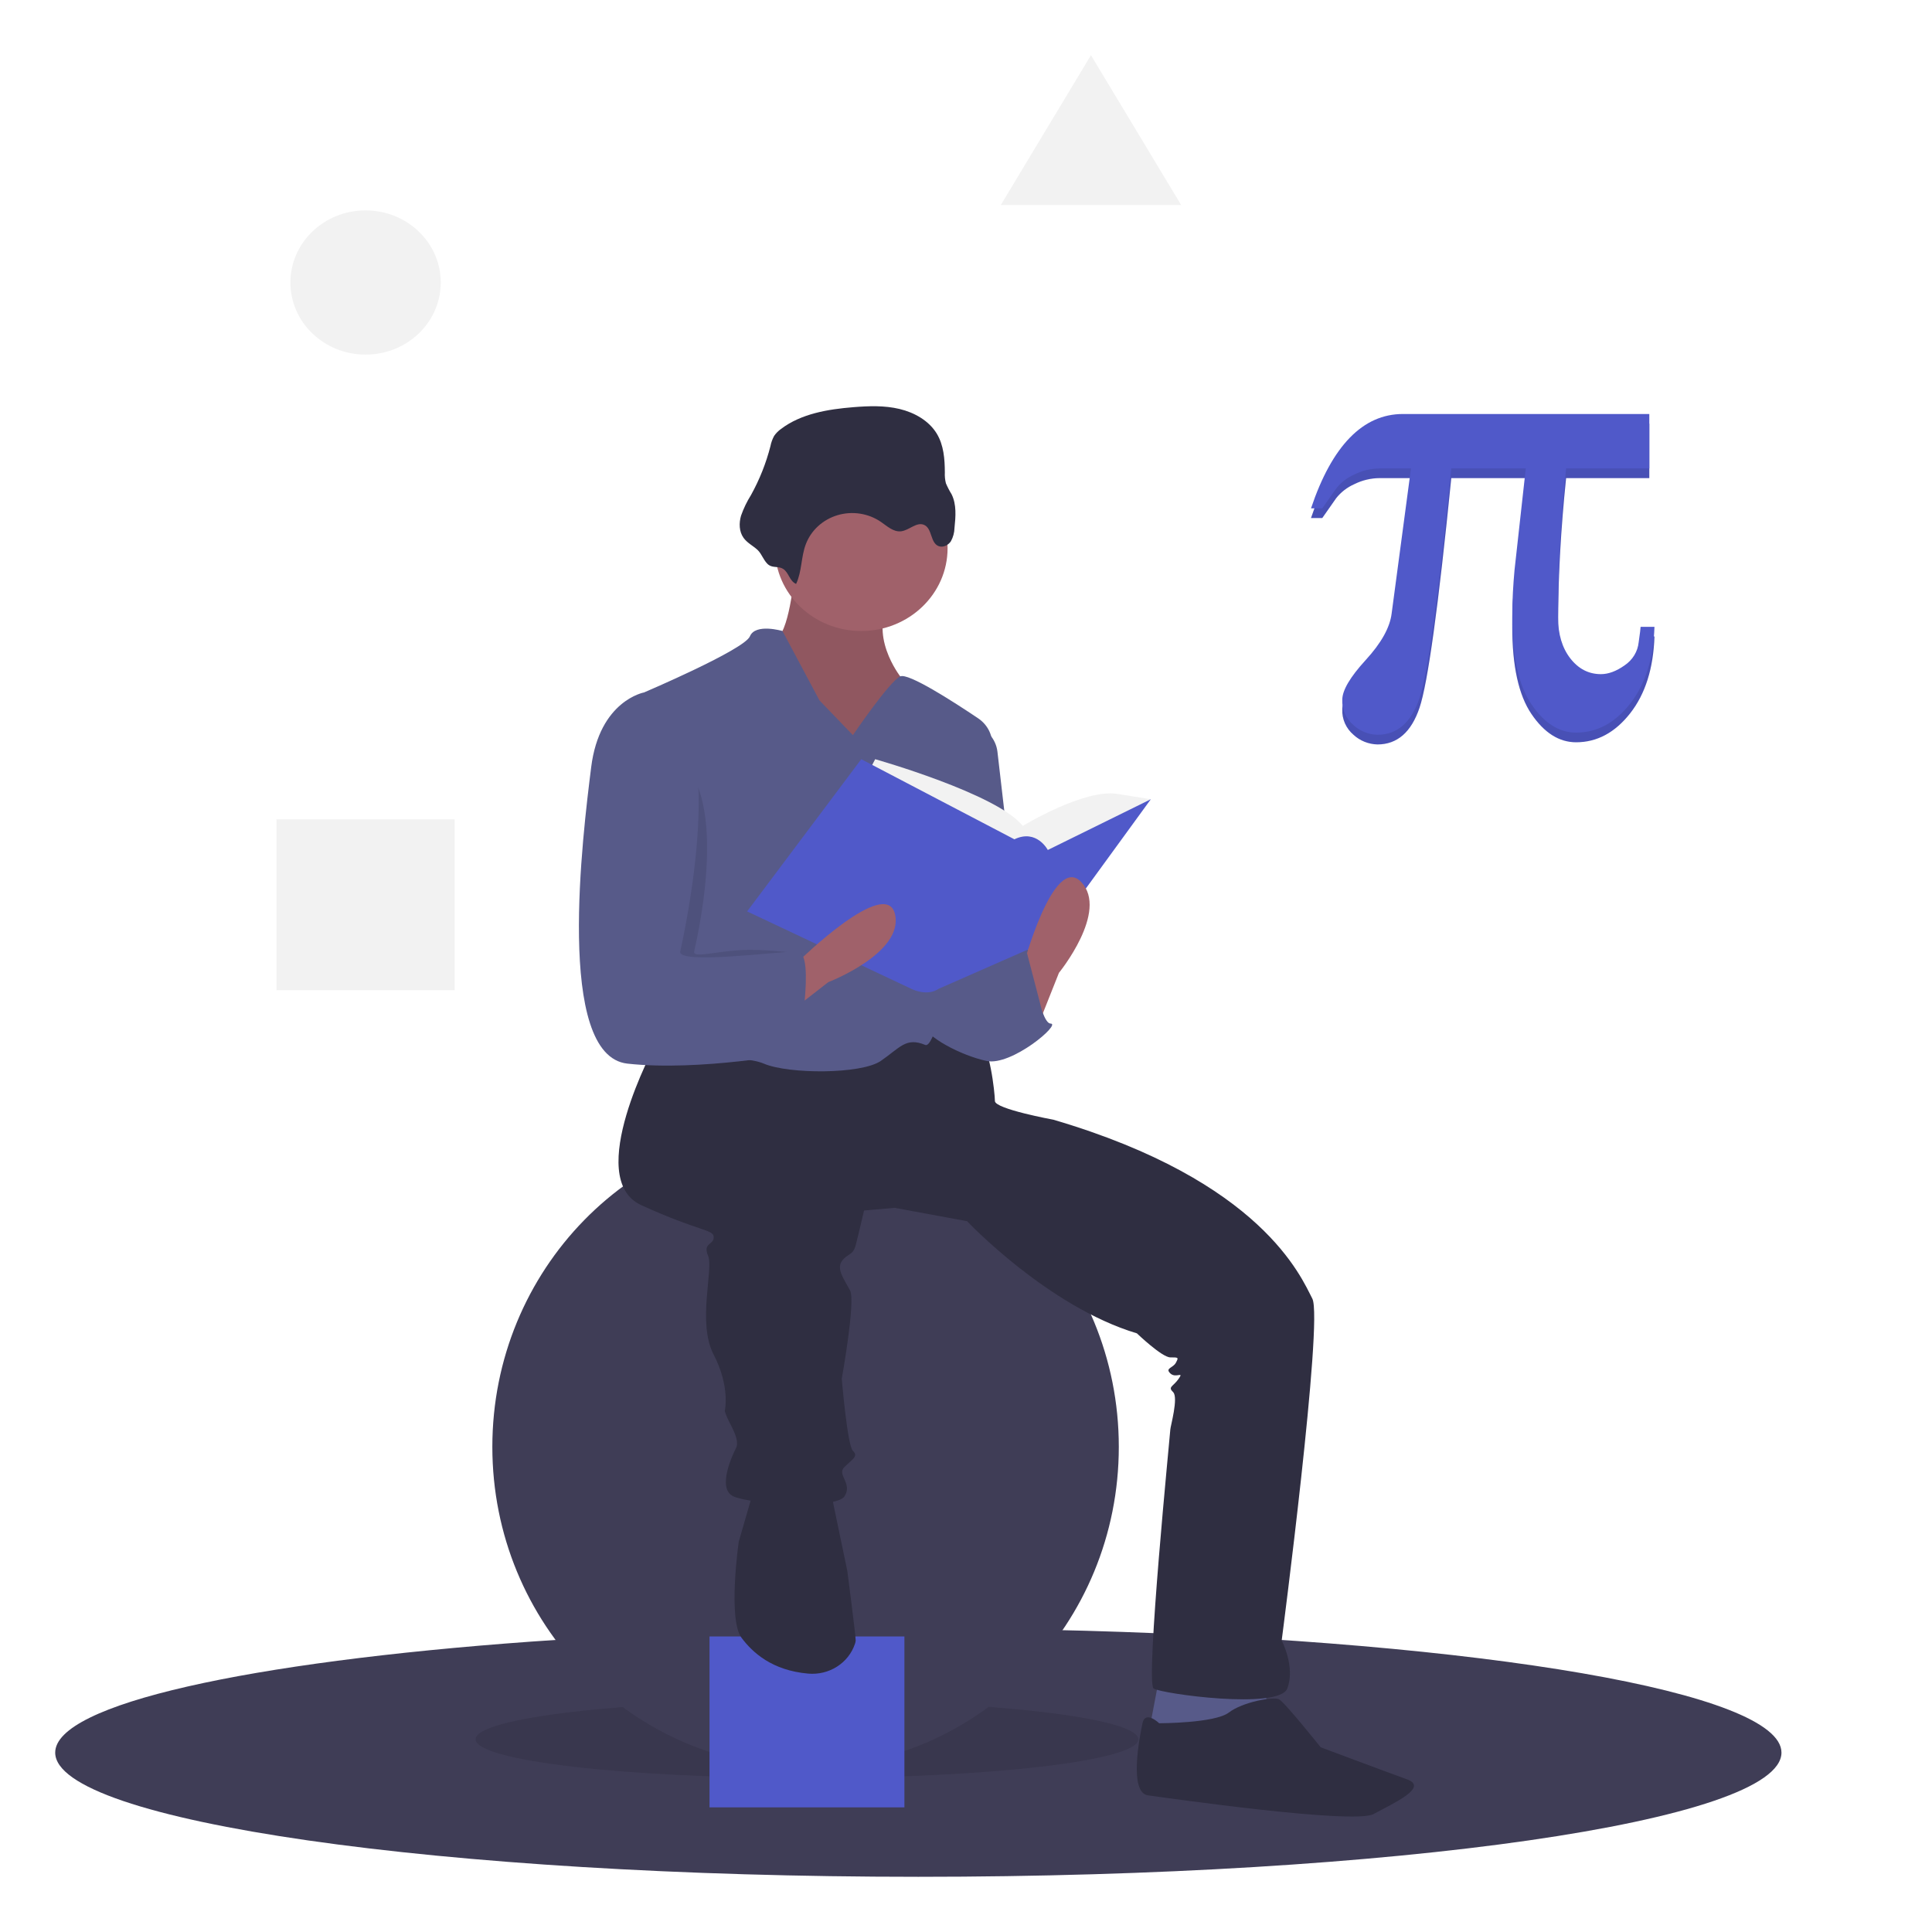 <svg width="140" height="140" viewBox="0 0 140 140" fill="none" xmlns="http://www.w3.org/2000/svg">
<g filter="url(#filter0_d)">
<rect x="4" width="132" height="132" rx="66" fill="white"/>
<path d="M129.092 123.001C129.092 127.971 101.09 132 66.546 132C32.002 132 4 127.971 4 123.001C4 119.483 18.037 116.435 38.493 114.957C46.929 114.346 56.46 114.003 66.546 114.003C70.692 114.003 74.744 114.061 78.662 114.171C107.407 114.984 129.092 118.628 129.092 123.001Z" fill="#3F3D56"/>
<path opacity="0.1" d="M58.476 124.84C71.736 124.84 82.485 123.584 82.485 122.034C82.485 120.484 71.736 119.228 58.476 119.228C45.216 119.228 34.466 120.484 34.466 122.034C34.466 123.584 45.216 124.84 58.476 124.84Z" fill="black"/>
<path d="M58.375 124.066C70.911 124.066 81.073 113.669 81.073 100.844C81.073 88.019 70.911 77.622 58.375 77.622C45.839 77.622 35.677 88.019 35.677 100.844C35.677 113.669 45.839 124.066 58.375 124.066Z" fill="#3F3D56"/>
<path d="M65.537 114.584H51.414V126.969H65.537V114.584Z" fill="#5059C9"/>
<path d="M83.999 117.583L83.192 121.84L88.437 122.615L91.867 120.679L91.665 117.583H83.999Z" fill="#575A89"/>
<path d="M57.568 37.661C57.568 37.661 57.164 42.112 56.156 42.305C55.147 42.499 58.375 50.239 58.375 50.239H63.217L67.051 49.272L65.235 45.014C65.235 45.014 62.814 41.918 64.629 39.403C66.445 36.887 57.568 37.661 57.568 37.661Z" fill="#A0616A"/>
<path opacity="0.1" d="M57.568 37.661C57.568 37.661 57.164 42.112 56.156 42.305C55.147 42.499 58.375 50.239 58.375 50.239H63.217L67.051 49.272L65.235 45.014C65.235 45.014 62.814 41.918 64.629 39.403C66.445 36.887 57.568 37.661 57.568 37.661Z" fill="black"/>
<path d="M47.48 71.72C47.48 71.72 42.234 81.396 46.471 83.331C50.708 85.266 51.717 85.072 51.717 85.653C51.717 86.234 50.91 86.04 51.313 87.007C51.717 87.975 50.506 91.845 51.717 94.168C52.927 96.49 52.524 98.231 52.524 98.231C52.524 98.231 52.524 98.425 52.927 99.199C53.331 99.973 53.533 100.554 53.331 100.941C53.129 101.328 51.919 103.843 53.129 104.424C54.34 105.005 60.594 105.392 61.2 104.424C61.805 103.456 60.594 102.876 61.2 102.295C61.805 101.715 62.208 101.521 61.805 101.134C61.401 100.747 60.998 95.909 60.998 95.909C60.998 95.909 62.007 90.297 61.603 89.523C61.2 88.749 60.594 87.975 60.998 87.395C61.401 86.814 61.805 87.007 62.007 86.234C62.208 85.459 62.612 83.718 62.612 83.718L64.831 83.524L70.077 84.492C70.077 84.492 75.928 90.684 82.385 92.62C82.385 92.62 84.2 94.361 84.806 94.361C85.411 94.361 85.411 94.361 85.209 94.748C85.007 95.135 84.402 95.135 84.806 95.522C85.209 95.909 85.814 95.329 85.411 95.909C85.007 96.49 84.604 96.49 85.007 96.877C85.411 97.264 84.806 99.393 84.806 99.586C84.806 99.78 82.99 117.97 83.595 118.357C84.2 118.744 92.674 119.905 93.28 118.357C93.885 116.809 92.876 114.874 92.876 114.874C92.876 114.874 95.903 91.652 95.096 90.104C94.288 88.556 91.464 81.589 76.332 77.138C76.332 77.138 72.095 76.364 72.095 75.784C72.095 75.203 71.691 71.526 70.884 71.333C70.077 71.139 65.436 70.946 65.436 70.946L59.585 72.687L51.515 71.333L47.48 71.72Z" fill="#2F2E41"/>
<path d="M54.541 104.23L53.533 107.714C53.533 107.714 52.725 113.326 53.734 114.68C54.527 115.744 55.941 117.047 58.565 117.276C59.301 117.341 60.037 117.163 60.653 116.771C61.268 116.38 61.726 115.799 61.951 115.124C61.981 115.044 62 114.959 62.007 114.874C62.007 114.487 61.401 109.842 61.401 109.842L60.392 105.005L60.191 103.65L54.541 104.23Z" fill="#2F2E41"/>
<path d="M83.999 120.873C83.999 120.873 82.99 119.905 82.788 120.873C82.586 121.84 81.779 125.904 83.192 126.098C84.604 126.291 98.122 128.226 99.534 127.452C100.947 126.678 103.569 125.517 101.955 124.937C100.341 124.356 95.701 122.614 95.701 122.614C95.701 122.614 93.078 119.325 92.674 119.131C92.271 118.938 90.051 119.325 89.043 120.099C88.034 120.873 83.999 120.873 83.999 120.873Z" fill="#2F2E41"/>
<path d="M62.41 41.725C65.864 41.725 68.665 39.039 68.665 35.726C68.665 32.413 65.864 29.727 62.41 29.727C58.956 29.727 56.156 32.413 56.156 35.726C56.156 39.039 58.956 41.725 62.41 41.725Z" fill="#A0616A"/>
<path d="M61.805 49.272L59.384 46.756L56.7 41.725C56.7 41.725 54.743 41.144 54.34 42.112C53.936 43.079 46.673 46.176 46.673 46.176C46.673 46.176 48.489 62.431 47.681 63.979C46.874 65.527 45.462 71.72 46.673 72.3C47.883 72.881 53.532 72.3 55.348 73.074C57.164 73.848 62.41 73.848 63.822 72.881C65.235 71.913 65.638 71.139 67.051 71.72C68.253 72.214 71.064 55.317 71.873 50.282C71.941 49.859 71.885 49.426 71.71 49.032C71.535 48.639 71.248 48.3 70.883 48.054C69.072 46.837 65.812 44.738 65.235 45.014C64.428 45.401 61.805 49.272 61.805 49.272Z" fill="#575A89"/>
<path d="M70.481 48.498C70.954 48.611 71.38 48.861 71.702 49.214C72.023 49.567 72.224 50.005 72.278 50.471L73.91 64.56C73.91 64.56 69.875 72.881 67.858 67.269C65.84 61.657 70.481 48.498 70.481 48.498Z" fill="#575A89"/>
<path d="M70.077 65.914L74.516 64.753C74.516 64.753 75.323 70.172 76.13 70.172C76.937 70.172 73.305 73.268 71.489 72.881C69.674 72.494 67.051 71.139 66.849 70.172C66.647 69.204 68.665 65.14 68.665 65.14L70.077 65.914Z" fill="#575A89"/>
<path d="M57.688 38.314C58.114 37.414 58.04 36.365 58.392 35.437C58.58 34.94 58.885 34.491 59.284 34.126C59.683 33.761 60.165 33.489 60.691 33.332C61.218 33.175 61.775 33.137 62.319 33.221C62.864 33.305 63.381 33.508 63.83 33.815C64.282 34.124 64.735 34.559 65.287 34.5C65.882 34.436 66.412 33.8 66.959 34.033C67.565 34.292 67.401 35.333 68.015 35.574C68.338 35.7 68.72 35.505 68.906 35.222C69.069 34.925 69.158 34.595 69.166 34.259C69.25 33.434 69.327 32.56 68.954 31.812C68.797 31.559 68.66 31.294 68.544 31.021C68.479 30.765 68.453 30.502 68.467 30.24C68.463 29.27 68.389 28.258 67.88 27.42C67.316 26.489 66.271 25.895 65.182 25.635C64.093 25.375 62.952 25.415 61.833 25.506C59.984 25.656 58.056 25.978 56.6 27.08C56.402 27.219 56.231 27.391 56.097 27.587C55.969 27.821 55.879 28.071 55.829 28.331C55.514 29.561 55.042 30.749 54.423 31.867C54.125 32.342 53.882 32.846 53.698 33.37C53.543 33.903 53.553 34.511 53.877 34.969C54.14 35.342 54.561 35.541 54.892 35.846C55.219 36.148 55.373 36.729 55.736 36.958C56.052 37.157 56.432 37.016 56.755 37.228C57.17 37.5 57.2 38.096 57.688 38.314Z" fill="#2F2E41"/>
<path d="M62.814 52.175L63.419 51.014C63.419 51.014 72.296 53.529 74.112 55.851C74.112 55.851 78.551 53.142 80.972 53.529L83.393 53.916L75.928 60.302L66.445 59.528L62.814 52.175Z" fill="#F2F2F2"/>
<path d="M62.41 51.014L54.138 62.044L66.042 67.656C66.042 67.656 67.155 68.236 68.01 67.656L75.928 64.173L83.393 53.916L75.928 57.593C75.928 57.593 75.121 56.045 73.507 56.819L62.41 51.014Z" fill="#5059C9"/>
<path d="M75.121 70.559L76.735 66.495C76.735 66.495 80.367 62.044 78.349 59.915C76.332 57.787 74.112 66.108 74.112 66.108L75.121 70.559Z" fill="#A0616A"/>
<path d="M56.498 69.91L60.02 67.171C60.02 67.171 65.49 65.069 64.858 62.257C64.226 59.444 57.953 65.575 57.953 65.575L56.498 69.91Z" fill="#A0616A"/>
<path opacity="0.1" d="M47.782 50.336H47.581C47.581 50.336 44.453 46.756 43.848 51.594C43.243 56.432 41.225 72.494 46.471 73.074C51.717 73.655 55.449 70.655 55.449 70.655C55.449 70.655 59.283 65.043 57.87 65.043C57.187 65.043 55.329 64.749 53.633 64.85C51.825 64.957 50.2 65.446 50.304 64.947C50.506 63.979 53.432 51.691 47.782 50.336Z" fill="black"/>
<path d="M47.48 46.563L46.673 46.176C46.673 46.176 43.444 46.756 42.839 51.594C42.234 56.432 40.216 72.494 45.462 73.074C50.708 73.655 57.77 72.3 57.77 72.3C57.77 72.3 59.182 64.947 57.77 64.947C56.357 64.947 49.094 65.914 49.296 64.947C49.497 63.979 53.129 47.917 47.48 46.563Z" fill="#575A89"/>
<path d="M72.195 68.333L74.42 65.063L75.827 70.462L72.195 72.01V68.333Z" fill="#575A89"/>
<path d="M26.491 21.696C29.5 21.696 31.939 19.357 31.939 16.471C31.939 13.585 29.5 11.246 26.491 11.246C23.482 11.246 21.044 13.585 21.044 16.471C21.044 19.357 23.482 21.696 26.491 21.696Z" fill="#F2F2F2"/>
<path d="M32.947 55.368H20.035V67.753H32.947V55.368Z" fill="#F2F2F2"/>
<path d="M79.055 0L82.324 5.429L85.592 10.859H79.055H72.519L75.787 5.429L79.055 0Z" fill="#F2F2F2"/>
<path d="M119.889 42.122C119.811 44.438 119.223 46.295 118.125 47.692C117.026 49.089 115.722 49.788 114.21 49.788C112.979 49.788 111.9 49.104 110.973 47.737C110.046 46.369 109.583 44.266 109.583 41.427C109.583 40.799 109.599 40.202 109.63 39.634C109.661 39.066 109.7 38.528 109.747 38.02L110.564 30.645H105.166C104.231 39.97 103.464 45.518 102.864 47.288C102.264 49.059 101.248 49.945 99.814 49.945C99.167 49.929 98.55 49.681 98.085 49.25C97.815 49.021 97.602 48.737 97.46 48.419C97.319 48.101 97.253 47.757 97.267 47.412C97.267 46.725 97.832 45.764 98.961 44.531C100.091 43.299 100.718 42.174 100.843 41.158L102.245 30.645H99.978C99.339 30.649 98.71 30.799 98.143 31.082C97.622 31.312 97.168 31.663 96.823 32.102L95.818 33.537H95C95.763 31.266 96.702 29.558 97.816 28.415C98.93 27.272 100.211 26.7 101.66 26.7H119.515V30.645H113.486C113.299 32.439 113.155 34.232 113.053 36.025C112.952 37.818 112.901 39.619 112.902 41.427C112.902 42.652 113.198 43.646 113.79 44.408C114.382 45.17 115.122 45.551 116.01 45.551C116.555 45.551 117.127 45.338 117.727 44.912C118.012 44.721 118.251 44.472 118.426 44.184C118.602 43.896 118.71 43.575 118.744 43.243C118.791 42.914 118.826 42.656 118.849 42.469C118.873 42.283 118.884 42.167 118.884 42.122L119.889 42.122Z" fill="#5059C9"/>
<path opacity="0.1" d="M119.889 42.122C119.811 44.438 119.223 46.295 118.125 47.692C117.026 49.089 115.722 49.788 114.21 49.788C112.979 49.788 111.9 49.104 110.973 47.737C110.046 46.369 109.583 44.266 109.583 41.427C109.583 40.799 109.599 40.202 109.63 39.634C109.661 39.066 109.7 38.528 109.747 38.02L110.564 30.645H105.166C104.231 39.97 103.464 45.518 102.864 47.288C102.264 49.059 101.248 49.945 99.814 49.945C99.167 49.929 98.55 49.681 98.085 49.25C97.815 49.021 97.602 48.737 97.46 48.419C97.319 48.101 97.253 47.757 97.267 47.412C97.267 46.725 97.832 45.764 98.961 44.531C100.091 43.299 100.718 42.174 100.843 41.158L102.245 30.645H99.978C99.339 30.649 98.71 30.799 98.143 31.082C97.622 31.312 97.168 31.663 96.823 32.102L95.818 33.537H95C95.763 31.266 96.702 29.558 97.816 28.415C98.93 27.272 100.211 26.7 101.66 26.7H119.515V30.645H113.486C113.299 32.439 113.155 34.232 113.053 36.025C112.952 37.818 112.901 39.619 112.902 41.427C112.902 42.652 113.198 43.646 113.79 44.408C114.382 45.17 115.122 45.551 116.01 45.551C116.555 45.551 117.127 45.338 117.727 44.912C118.012 44.721 118.251 44.472 118.426 44.184C118.602 43.896 118.71 43.575 118.744 43.243C118.791 42.914 118.826 42.656 118.849 42.469C118.873 42.283 118.884 42.167 118.884 42.122L119.889 42.122Z" fill="black"/>
<path d="M119.889 41.422C119.811 43.738 119.223 45.595 118.125 46.992C117.026 48.389 115.722 49.087 114.21 49.087C112.979 49.087 111.9 48.404 110.973 47.036C110.046 45.669 109.583 43.566 109.583 40.727C109.583 40.099 109.599 39.501 109.63 38.933C109.661 38.366 109.7 37.828 109.747 37.32L110.564 29.945H105.166C104.231 39.27 103.464 44.817 102.864 46.588C102.264 48.359 101.248 49.244 99.814 49.244C99.167 49.229 98.55 48.981 98.085 48.55C97.815 48.32 97.602 48.036 97.46 47.719C97.319 47.401 97.253 47.057 97.267 46.711C97.267 46.024 97.832 45.064 98.961 43.831C100.091 42.598 100.718 41.474 100.843 40.458L102.245 29.945H99.978C99.339 29.949 98.71 30.099 98.143 30.382C97.622 30.612 97.168 30.962 96.823 31.402L95.818 32.837H95C95.763 30.565 96.702 28.858 97.816 27.715C98.93 26.572 100.211 26 101.66 26H119.515V29.945H113.486C113.299 31.738 113.155 33.531 113.053 35.325C112.952 37.118 112.901 38.919 112.902 40.727C112.902 41.952 113.198 42.946 113.79 43.708C114.382 44.47 115.122 44.851 116.01 44.851C116.555 44.851 117.127 44.638 117.727 44.212C118.012 44.02 118.251 43.772 118.426 43.484C118.602 43.196 118.71 42.874 118.744 42.542C118.791 42.214 118.826 41.956 118.849 41.769C118.873 41.582 118.884 41.466 118.884 41.422H119.889Z" fill="#5059C9"/>
</g>
<defs>
<filter id="filter0_d" x="0" y="0" width="140" height="140" filterUnits="userSpaceOnUse" color-interpolation-filters="sRGB">
<feFlood flood-opacity="0" result="BackgroundImageFix"/>
<feColorMatrix in="SourceAlpha" type="matrix" values="0 0 0 0 0 0 0 0 0 0 0 0 0 0 0 0 0 0 127 0" result="hardAlpha"/>
<feOffset dy="4"/>
<feGaussianBlur stdDeviation="2"/>
<feComposite in2="hardAlpha" operator="out"/>
<feColorMatrix type="matrix" values="0 0 0 0 0 0 0 0 0 0 0 0 0 0 0 0 0 0 0.25 0"/>
<feBlend mode="normal" in2="BackgroundImageFix" result="effect1_dropShadow"/>
<feBlend mode="normal" in="SourceGraphic" in2="effect1_dropShadow" result="shape"/>
</filter>
</defs>
</svg>
